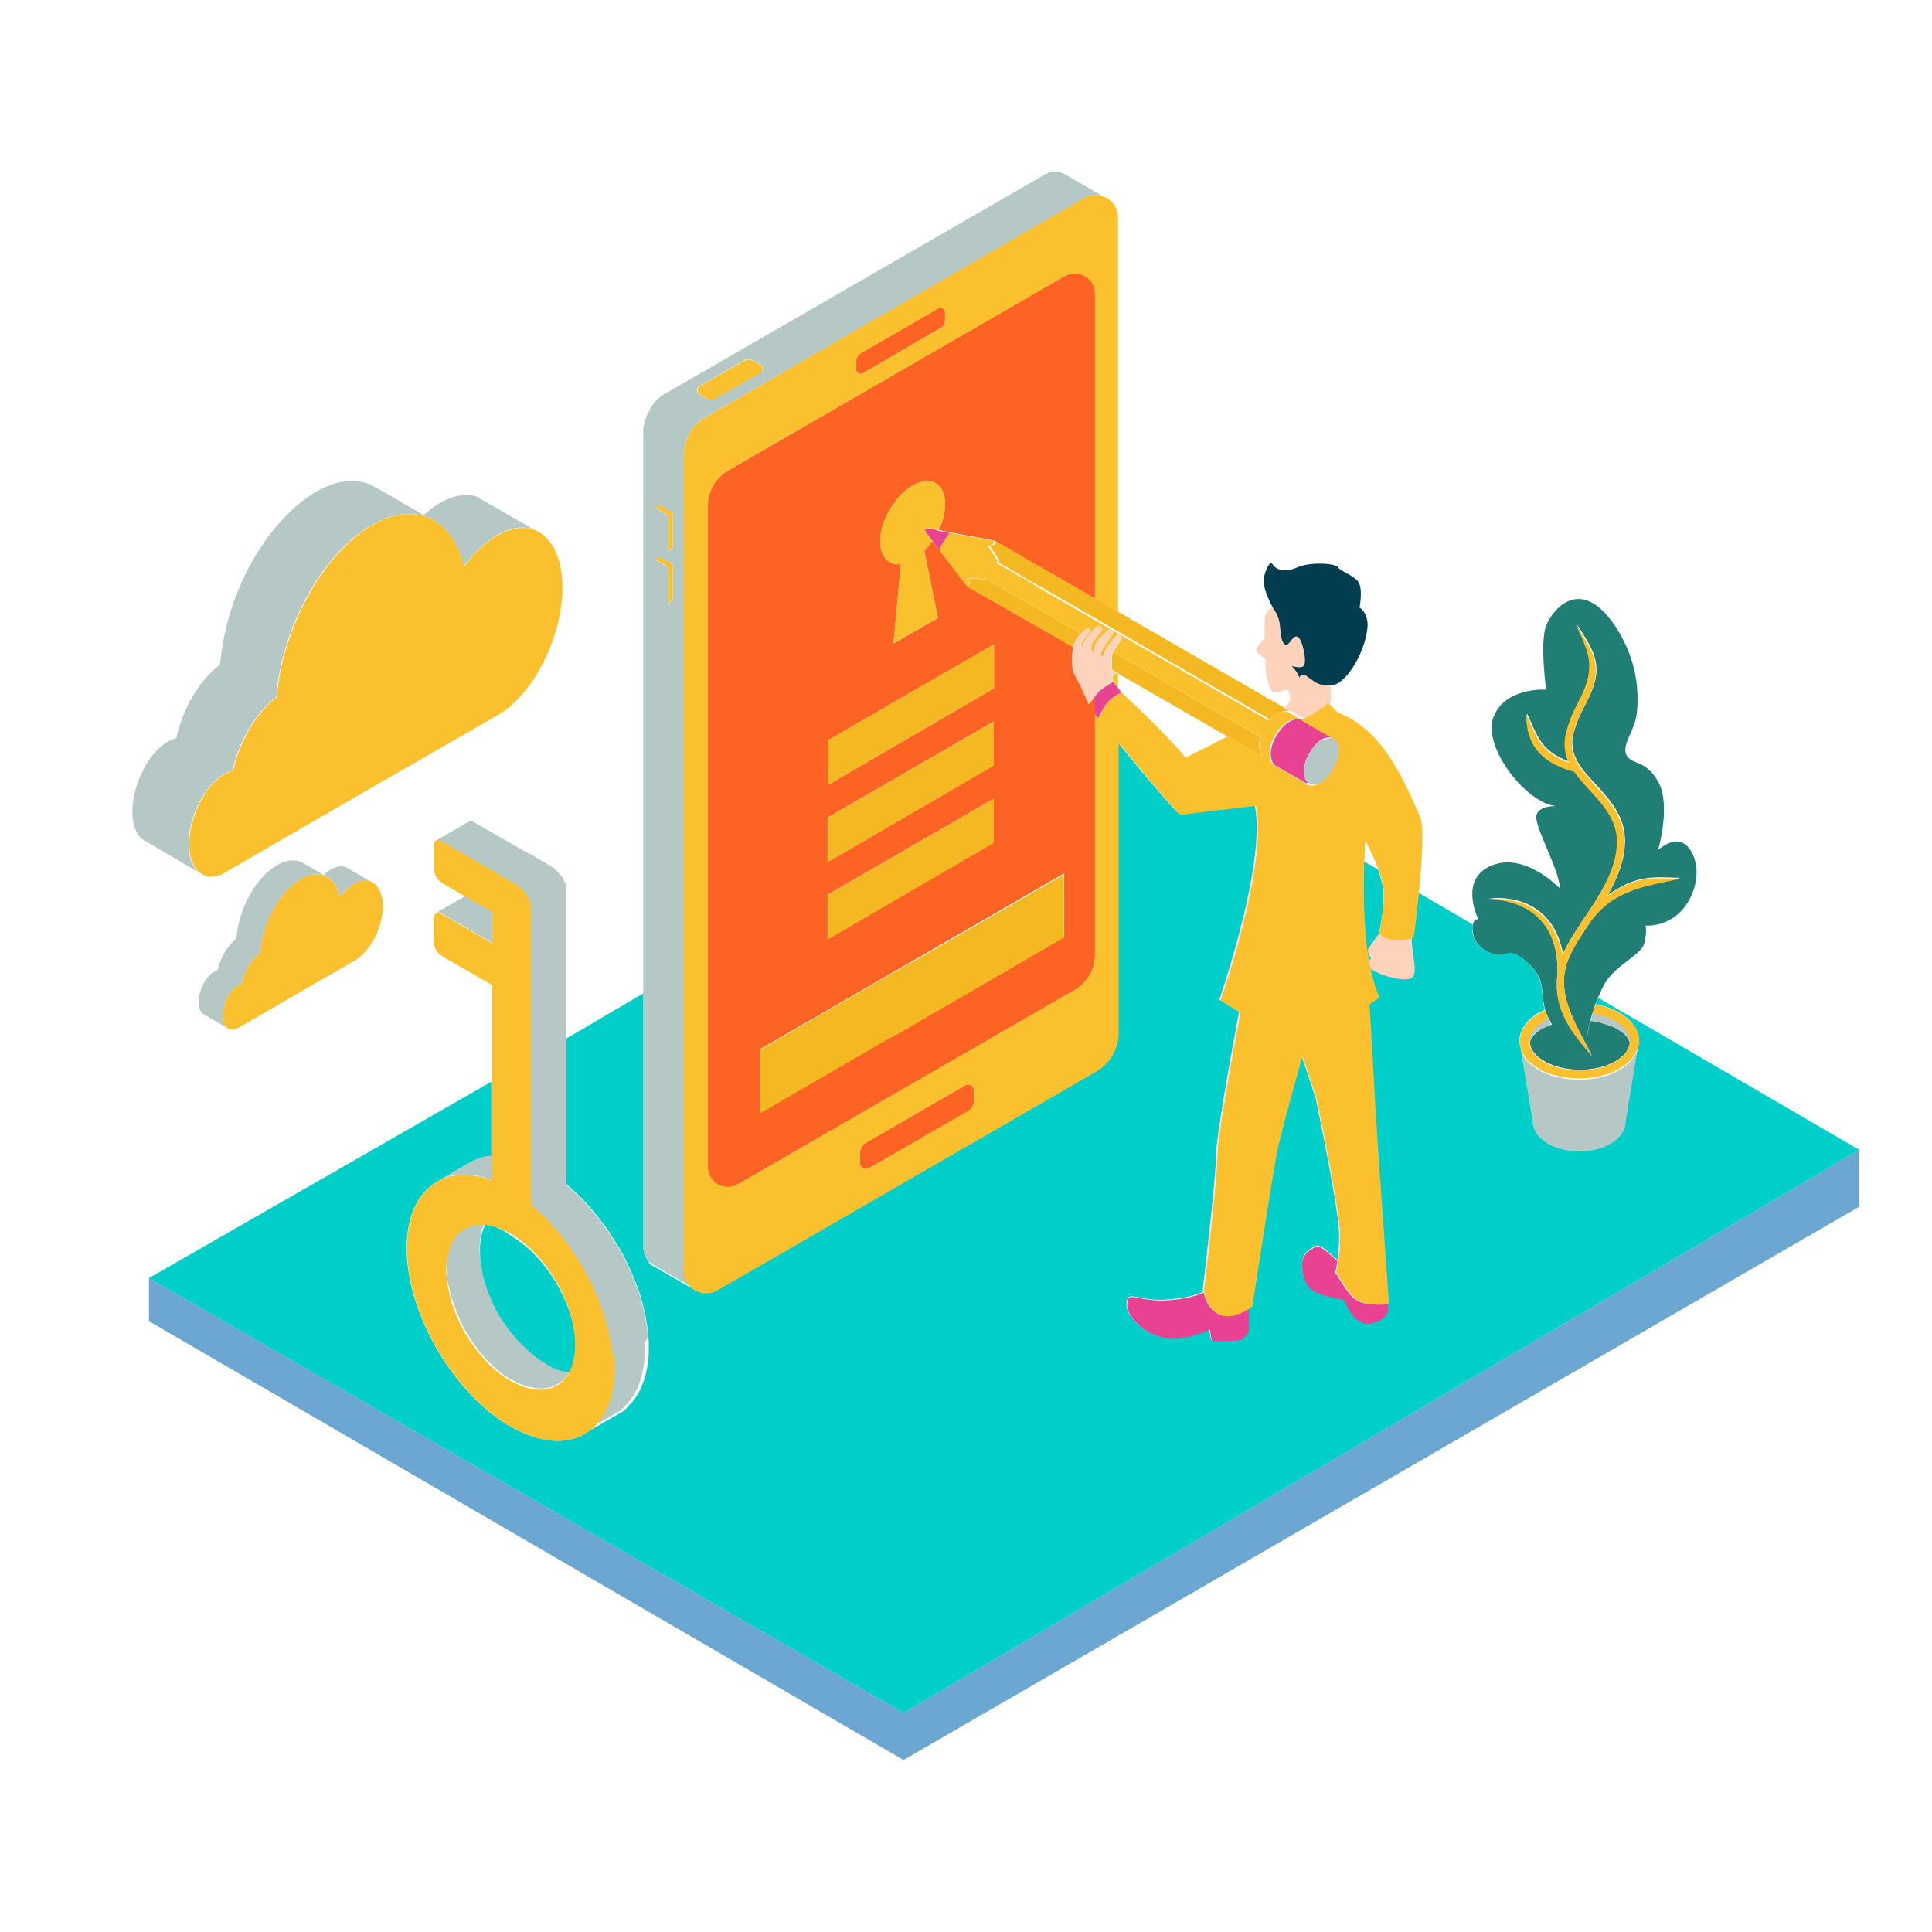 <?xml version="1.0" standalone="no"?>
<svg version="1.1" id="color_x5F_1" xmlns="http://www.w3.org/2000/svg" xmlns:xlink="http://www.w3.org/1999/xlink" x="0px" y="0px" width="600px" height="600px" viewBox="0 0 600 600" enable-background="new 0 0 600 600" xml:space="preserve">
<polygon id="color_x5F_10" fill="#6BA7D0" points="280.598,531.967 46.262,396.909 46.262,410.314 280.598,546.582 577.423,374.735 
	577.423,357.098 "></polygon>
<path id="color_x5F_9" fill="#217E75" d="M522.594,261.75c-3.427-1.713-7.66,2.217-7.66,2.217s4.133-13.909,0-21.267
	c-4.132-7.357-9.172-4.938-10.079-8.97c-0.705-3.125,2.822-7.055,3.427-11.994c0.303-2.217,0.403-5.14,0.102-8.466
	c-0.505-5.442-2.318-11.994-6.652-18.646c-10.785-16.227-19.554-5.442-21.569-0.302c-2.016,5.241,0,19.855,0,19.855
	s-12.699-0.907-16.328,8.466c-3.628,9.272,10.281,27.112,19.654,27.717c0,0-5.645-0.403-6.35,2.923
	c-0.706,3.326,7.257,17.033,7.257,22.577c0,0-10.886-11.389-21.166-7.055c-10.381,4.233-4.132,16.63-4.132,16.63
	s-1.311,0-1.714,1.713c-0.101,0.302-0.101,0.706-0.101,1.108c0,2.822,1.31,5.947,5.946,7.862s4.838-2.419,10.18,2.016
	c5.342,4.435,5.342,6.955,5.946,13.103c0.102,0.807,0.303,1.612,0.505,2.419c0.302,0.806,0.604,1.714,1.108,2.62
	c0.302,0.605,0.705,1.311,1.008,1.915c-0.202,0.101-0.403,0.101-0.604,0.202c-0.202,0.101-0.303,0.101-0.504,0.201
	c-0.202,0.101-0.504,0.201-0.706,0.303c-0.201,0.101-0.403,0.201-0.504,0.201c-0.201,0.102-0.403,0.201-0.604,0.303
	c-0.202,0.101-0.303,0.201-0.504,0.303c-0.202,0.1-0.303,0.201-0.504,0.302c-0.303,0.202-0.605,0.403-0.807,0.604
	c-0.101,0.102-0.201,0.201-0.303,0.303c-0.101,0.101-0.302,0.303-0.402,0.402c-0.102,0.102-0.202,0.202-0.303,0.303
	c-0.101,0.102-0.201,0.303-0.303,0.403c-0.101,0.101-0.201,0.202-0.201,0.302c-0.101,0.202-0.201,0.303-0.303,0.504
	c0,0.102-0.101,0.202-0.101,0.303c-0.101,0.303-0.201,0.504-0.201,0.807c0.604,4.637,7.357,8.265,15.521,8.265
	c8.265,0,14.917-3.628,15.521-8.265c0-0.201-0.101-0.504-0.202-0.705c0-0.102-0.101-0.202-0.101-0.202
	c-0.101-0.101-0.101-0.302-0.201-0.403c-0.101-0.101-0.101-0.201-0.202-0.303c-0.101-0.1-0.101-0.201-0.201-0.302
	s-0.101-0.202-0.201-0.302c-0.102-0.102-0.202-0.202-0.303-0.303c-0.101-0.102-0.201-0.201-0.303-0.303
	c-0.101-0.101-0.201-0.201-0.302-0.303c-0.101-0.1-0.202-0.201-0.403-0.302c-0.101-0.101-0.202-0.101-0.303-0.202
	c-0.302-0.201-0.604-0.402-0.907-0.604c-0.101-0.101-0.201-0.101-0.302-0.201c-0.202-0.101-0.303-0.202-0.504-0.303
	c-0.101-0.101-0.303-0.101-0.403-0.201c-0.202-0.101-0.303-0.101-0.504-0.202c-0.202-0.101-0.303-0.101-0.504-0.201
	c-0.202-0.102-0.303-0.102-0.504-0.201c-0.202-0.102-0.403-0.202-0.706-0.202c-0.101,0-0.302-0.101-0.402-0.101
	c-0.303-0.102-0.605-0.201-0.907-0.303c-0.102,0-0.102,0-0.202-0.101c-1.209-0.302-2.419-0.504-3.729-0.706
	c0.202-0.906,0.505-1.713,0.706-2.418c0.403-1.21,0.705-2.218,0.907-2.822c0.101-0.303,0.201-0.605,0.201-0.605
	c0.202-0.504,0.403-1.008,0.604-1.41c0.605-1.311,1.21-2.621,1.814-3.83c3.528-6.451,11.793-9.172,12.599-13.204
	c0.907-4.032,0.303-5.241,0.303-5.241s8.567,0.806,13.405-7.66S526.121,263.464,522.594,261.75z M487.519,325.047
	c0.605,0.504,1.109,1.008,1.714,1.41C488.628,326.055,488.022,325.551,487.519,325.047z M489.333,326.457
	c0.504,0.403,1.108,0.705,1.612,0.907C490.341,327.162,489.837,326.86,489.333,326.457z M492.962,321.922
	c0.101-1.512,0.402-3.125,0.806-4.637C493.466,318.797,493.163,320.41,492.962,321.922z M494.271,285.738l-0.504,0.706
	c-3.023,4.636-6.047,8.97-7.257,13.002c-0.302,1.008-0.504,2.117-0.705,3.225c0,1.108-0.101,1.814-0.101,1.915
	c-0.202,8.063,5.14,16.025,8.668,23.282c0,0.101,0.101,0.101,0.101,0.202c0-0.102-0.101-0.102-0.101-0.202
	c-6.451-7.56-11.994-14.211-10.685-25.399c0.504-17.738-11.188-23.08-21.267-23.483c11.994-1.008,20.864,5.14,22.98,17.235
	c1.411-3.125,3.427-6.35,5.745-9.776c0.403-0.706,0.907-1.411,1.411-2.117c4.737-7.156,9.776-14.816,9.776-23.282
	c0-6.652-4.334-11.389-8.365-15.824c-1.814-1.915-3.528-3.83-4.938-5.846c-9.677-2.621-15.019-7.962-14.816-17.84
	c3.427,7.56,4.435,11.692,13.203,15.018c-1.311-2.722-1.814-5.846-0.807-9.475c1.109-4.334,2.621-7.156,3.932-9.676
	c5.744-10.885,2.62-15.824-1.008-23.786c6.35,9.776,8.769,13.808,3.023,24.794c-1.311,2.419-2.722,5.14-3.83,9.172
	c-1.814,6.652,2.419,11.288,6.954,16.126c4.435,4.838,8.971,9.877,8.971,17.336c0,6.047-2.318,11.691-5.342,16.933
	c8.668-6.047,13.203-5.745,22.576-5.342C511.204,275.155,501.428,276.163,494.271,285.738z"></path>
<path id="color_x5F_8" fill="#B5C8C5" d="M416.563,232.824c0,3.729-2.621,8.265-5.846,10.079c-1.613,0.907-3.125,1.008-4.133,0.403
	l-0.403-0.302c-0.705-0.706-1.108-1.512-1.209-2.419v-0.202c0-0.101,0-0.101,0-0.201v-0.605v-0.302v-0.403v-0.302l0.101-0.403
	l0.101-0.302l0.101-0.403l0.101-0.302v-0.202c0.102-0.202,0.102-0.504,0.202-0.706l0.101-0.101v-0.202
	c0.706-1.713,1.714-3.427,2.923-4.737l0.202-0.201l0.201-0.202l0,0l0.303-0.202l0.201-0.202l0.101-0.101l0.202-0.202l0.302-0.202
	l0.303-0.202h0.101h0.101l0,0h0.102h0.101l0,0h0.101h0.101l0,0h0.101h0.102l0,0l0,0h0.101l0,0l0,0l0,0h0.101l0.403-0.202
	c0.101,0,0.201-0.101,0.303-0.101h0.101c0.101,0,0.201-0.101,0.302-0.101h0.102c0.906-0.202,1.813-0.101,2.62,0.302
	C415.958,229.8,416.563,231.01,416.563,232.824z M101.797,270.62l-1.31,1.108c-1.209-0.706-6.652-4.032-7.56-4.233
	c-5.543-1.714-11.389,4.233-14.11,8.365c-3.023,4.636-4.938,10.079-5.442,15.723c-3.024,2.318-4.939,6.047-5.846,9.777
	c-4.636,1.31-7.66,10.582-4.636,13.404l7.66,4.435c-0.807-0.705-1.411-2.016-1.411-3.829c0-3.629,2.117-7.762,4.737-9.273
	c0.403-0.201,0.705-0.402,1.108-0.402c0.907-3.932,3.125-7.762,5.846-9.777c0.706-9.172,6.047-19.049,12.599-22.879
	c5.846-3.326,10.684-0.907,12.196,5.543c1.31-1.814,2.822-3.225,4.435-4.132c1.814-1.008,3.427-1.209,4.838-0.806l-7.458-4.334
	C105.728,268.503,103.309,269.511,101.797,270.62z M475.122,323.232c0-0.102,0.101-0.202,0.101-0.303
	c0.101-0.201,0.201-0.303,0.303-0.504c0.101-0.102,0.101-0.201,0.201-0.303c0.101-0.101,0.201-0.303,0.303-0.402
	c0.101-0.102,0.201-0.202,0.302-0.303c0.101-0.102,0.303-0.303,0.403-0.403s0.201-0.202,0.303-0.302
	c0.302-0.202,0.504-0.404,0.806-0.605c0.202-0.101,0.303-0.201,0.504-0.303c0.202-0.1,0.303-0.201,0.504-0.302
	c0.202-0.101,0.403-0.202,0.605-0.302c0.201-0.102,0.302-0.202,0.504-0.202c0.201-0.101,0.403-0.202,0.705-0.302
	c0.202-0.102,0.303-0.102,0.504-0.202c0.202-0.101,0.403-0.202,0.604-0.202c-0.402-0.604-0.705-1.31-1.008-1.914
	c-3.628,1.612-5.946,4.132-5.946,7.055c0,0.201,0,0.504,0,0.705C475.021,323.736,475.021,323.534,475.122,323.232z M144.028,175.979
	c3.023-4.132,6.551-7.559,10.28-9.776c4.233-2.419,8.164-2.923,11.389-1.814l-17.537-10.079c-4.132-1.814-9.877,0.605-13.506,3.125
	l-3.125,2.52c-2.822-1.613-15.623-9.273-17.537-9.877c-13.103-4.032-26.508,9.978-32.857,19.654
	c-7.257,10.986-11.591,23.585-12.8,36.688c-7.156,5.442-11.591,14.211-13.607,22.778c-10.784,3.024-17.94,24.693-10.684,31.346
	l17.84,10.482l0,0c-2.016-1.613-3.326-4.737-3.326-8.97c0-8.365,4.939-18.142,11.087-21.67c0.907-0.504,1.713-0.806,2.52-1.008
	c2.016-9.172,7.257-18.142,13.606-22.778c1.613-21.468,14.211-44.65,29.632-53.519C129.011,155.216,140.5,161.062,144.028,175.979z
	 M497.8,317.891c0.302,0.1,0.604,0.201,0.907,0.302c0.101,0,0.302,0.101,0.402,0.101c0.202,0.102,0.403,0.102,0.706,0.202
	c0.201,0.101,0.302,0.101,0.504,0.201c0.201,0.101,0.302,0.101,0.504,0.202c0.201,0.101,0.302,0.101,0.504,0.201
	c0.101,0.102,0.303,0.102,0.403,0.201c0.201,0.102,0.302,0.202,0.504,0.303c0.101,0.102,0.201,0.102,0.302,0.201
	c0.303,0.202,0.605,0.404,0.907,0.605c0.102,0.101,0.202,0.101,0.303,0.201c0.101,0.102,0.201,0.201,0.403,0.303
	c0.101,0.101,0.201,0.201,0.302,0.303c0.102,0.1,0.202,0.201,0.303,0.302s0.201,0.202,0.303,0.302
	c0.101,0.102,0.201,0.202,0.201,0.303c0.101,0.102,0.201,0.201,0.201,0.303c0.102,0.101,0.102,0.201,0.202,0.303
	c0.101,0.1,0.101,0.302,0.201,0.402c0,0.102,0.101,0.202,0.101,0.202c0.102,0.201,0.102,0.403,0.202,0.705
	c0-0.201,0.101-0.504,0.101-0.705c0-4.133-4.938-7.56-11.591-8.668c-0.201,0.706-0.504,1.612-0.705,2.419
	c1.31,0.101,2.52,0.402,3.729,0.705C497.598,317.789,497.698,317.891,497.8,317.891z M136.167,283.319L136.167,283.319
	c0.303,0.101,0.403,0.101,0.605,0.202c0,0,0.101,0,0.101,0.101l0,0h0.101l0,0c0.101,0,0.101,0.101,0.202,0.101l15.622,9.071v-9.776
	l-8.265-4.737l-8.97,5.14l0,0l0.101-0.101h0.202H136.167z M507.979,327.264c-0.102,0.201-0.202,0.403-0.303,0.604
	c-0.101,0.101-0.201,0.303-0.303,0.403c-0.101,0.201-0.302,0.403-0.402,0.604c-0.102,0.101-0.202,0.202-0.303,0.403
	c-0.201,0.201-0.403,0.403-0.604,0.605c-0.101,0.1-0.202,0.201-0.303,0.302c-0.201,0.202-0.403,0.403-0.705,0.604
	c-0.102,0.102-0.202,0.201-0.303,0.303c-0.303,0.201-0.604,0.402-0.907,0.604c-0.101,0.101-0.201,0.101-0.302,0.202
	c-0.807,0.504-1.714,1.008-2.621,1.41c0,0-0.101,0-0.101,0.102c-0.403,0.201-0.907,0.302-1.311,0.504
	c-0.101,0-0.302,0.101-0.403,0.101c-0.402,0.101-0.705,0.202-1.108,0.302c-0.201,0-0.302,0.102-0.504,0.102
	c-0.403,0.101-0.705,0.201-1.108,0.303c-0.202,0-0.403,0.1-0.604,0.1c-0.403,0.102-0.706,0.102-1.109,0.202
	c-0.201,0-0.403,0.101-0.604,0.101c-0.403,0-0.807,0.102-1.21,0.102c-0.201,0-0.402,0-0.504,0c-0.604,0-1.209,0.1-1.813,0.1
	c-0.605,0-1.21,0-1.814-0.1c-0.201,0-0.403,0-0.504,0c-0.403,0-0.807-0.102-1.21-0.102c-0.201,0-0.402-0.101-0.604-0.101
	c-0.403-0.101-0.705-0.101-1.108-0.202c-0.202,0-0.403-0.1-0.604-0.1c-0.403-0.102-0.706-0.202-1.009-0.202
	c-0.201,0-0.402-0.101-0.504-0.101c-0.402-0.102-0.705-0.201-1.108-0.303c-0.101,0-0.302-0.101-0.403-0.101
	c-0.403-0.202-0.907-0.303-1.31-0.504h-0.102c-1.008-0.403-1.813-0.907-2.721-1.411L477.44,332
	c-0.403-0.201-0.706-0.504-1.009-0.705c-0.101,0-0.101-0.101-0.201-0.101c-0.303-0.202-0.604-0.504-0.907-0.706
	c-0.101,0-0.101-0.1-0.201-0.1c-0.303-0.303-0.504-0.605-0.807-0.807l-0.101-0.102c-0.807-1.008-1.411-2.016-1.814-3.124
	l3.729,22.678c0,5.14,6.45,9.172,14.413,9.172c7.962,0,14.412-4.132,14.412-9.172l3.729-22.678
	C508.383,326.356,508.181,326.76,507.979,327.264z M330.187,53.822l12.397,7.156l-0.403-0.101l-0.403-0.101l-0.403-0.101
	l-0.403-0.101h-0.403l0,0h-0.101h-0.403h-0.504l-0.402,0.101l-0.505,0.101l-0.402,0.101l-0.403,0.202l-0.403,0.202l-0.403,0.201
	l-117.621,67.932l-0.403,0.202l-0.202,0.202l-0.202,0.101l-0.201,0.101l-0.202,0.101l-0.403,0.303l-0.403,0.302l-0.303,0.302
	l-0.302,0.302l-0.202,0.202l-0.101,0.101l-0.101,0.101l-0.202,0.202l-0.302,0.302l-0.302,0.302l-0.302,0.403l0,0l0,0l-0.303,0.302
	l-0.201,0.302l-0.101,0.101l-0.202,0.302l0,0l-0.201,0.403l-0.202,0.403l-0.202,0.403l-0.202,0.403l-0.202,0.403l-0.202,0.403
	l-0.101,0.403l-0.101,0.403l-0.101,0.403l-0.101,0.403l-0.101,0.403l0,0v0.101l-0.101,0.403l-0.101,0.403l-0.101,0.504v0.403v0.504
	v0.504v253.083v0.504l0.101,0.504l0.101,0.504l0.101,0.402l0.101,0.403l0.202,0.403l0.201,0.403l0.202,0.403l0.202,0.403
	l0.202,0.402l0.302,0.303l0.302,0.303l0.303,0.302l0.302,0.303l-12.397-7.156l-0.403-0.303l-0.302-0.302h-0.403l-0.302-0.403
	l-0.303-0.402l-0.201-0.404l-0.202-0.402l-0.202-0.403l-0.202-0.403l-0.101-0.403l-0.101-0.504l-0.101-0.504l-0.101-0.504v-0.504
	v-78.717V134.151v-0.504v-0.504l0.101-0.504l0.101-0.403l0.101-0.504l0.101-0.403l0.101-0.403l0.101-0.403l0.101-0.403l0.101-0.403
	l0.202-0.403l0.201-0.403l0.202-0.403l0.202-0.403l0.202-0.403l0.202-0.403l0.202-0.403l0.201-0.403l0.303-0.403l0.201-0.403
	l0.303-0.403l0.302-0.302l0.302-0.403l0.303-0.303l0.302-0.302l0.302-0.302l0.403-0.303l0.403-0.302l0.403-0.302l0.403-0.302
	l0.403-0.202l0.403-0.202l117.521-67.832l0.403-0.201l0.403-0.202l0.504-0.202l0.403-0.101l0.402-0.101l0.504-0.101h0.403h0.504
	h0.403l0.403,0.101l0.403,0.101l0.403,0.101L330.187,53.822z M208.836,175.878v-0.101v-0.101v-0.101l-0.101-0.101l-0.101-0.101
	l-0.101-0.101l-0.101-0.101l-0.101-0.101l-3.125-1.814l-0.101-0.101h-0.101h-0.101h-0.101h-0.101h-0.101h-0.101l-0.101,0.101
	l-1.31,0.806l0.101-0.101l0.101-0.101h0.101h0.101h0.101h0.101l0.101,0.101l0.101,0.101l3.125,1.814l0.101,0.101l0.101,0.101
	l0.101,0.101l0.101,0.101l0.101,0.101l0.101,0.101v0.101v0.101v10.18v0.101v0.101l-0.101,0.101l-0.101,0.101l-0.101,0.101
	l-0.101,0.101l-0.101,0.101l-0.101,0.101l0.101-0.101l0,0l1.209-0.706l0.101-0.101l0.101-0.101l0.101-0.101l0.101-0.101l0.101-0.101
	l0.101-0.101v-0.101v-0.101v-10.18H208.836z M208.836,159.751v-0.101v-0.101v-0.101l-0.101-0.101l-0.101-0.101l-0.101-0.101
	l-0.101-0.101l-0.101-0.101l-3.125-1.814l-0.101-0.101h-0.101h-0.101h-0.101h-0.101h-0.101h-0.101l-0.101,0.101l-1.31,0.806
	l0.101-0.101l0.101-0.101h0.101h0.101h0.101h0.101l0.101,0.101l0.101,0.101l3.125,1.814l0.101,0.101l0.101,0.101l0.101,0.101
	l0.101,0.101l0.101,0.101l0.101,0.101v0.101v0.101v10.18v0.101v0.101l-0.101,0.101l-0.101,0.101l-0.101,0.101l-0.101,0.101
	l-0.101,0.101l-0.101,0.101l0.101-0.101l0,0l1.209-0.706l0.101-0.101l0.101-0.101l0.101-0.101l0.101-0.101l0.101-0.101l0.101-0.101
	v-0.101v-0.101v-10.18H208.836z M236.15,113.288l-2.217-1.311c-0.907-0.504-2.016-0.504-2.923,0l-13.808,7.962
	c-1.008,0.504-1.008,1.915,0,2.52l2.116,1.31c0.907,0.504,2.016,0.504,2.923,0l13.808-7.962
	C237.158,115.203,237.158,113.792,236.15,113.288z M175.979,425.433l-0.907-0.201l-0.907-0.202l-0.907-0.303l-1.008-0.402
	l-0.907-0.403l-1.008-0.504l-0.101-0.101l-0.101-0.102l-0.202-0.101l-0.101-0.101l-0.202-0.101l-0.101-0.101l-0.202-0.102
	l-0.101-0.101l-0.202-0.101l-0.202-0.101l-0.201-0.102l-0.101-0.101l-0.202-0.101l-0.201-0.101l-0.202-0.101l-0.101-0.102
	l-1.008-0.705l-0.907-0.706l-0.907-0.705l-0.907-0.807l-0.907-0.806l-0.907-0.907l-0.907-0.907l-0.907-0.907l-0.806-1.008
	l-0.807-1.008l-0.806-1.008l-0.806-1.008l-0.706-1.008l-0.706-1.109l-0.706-1.108l-0.706-1.108l-0.605-1.109l-0.604-1.209
	l-0.504-1.21l-0.504-1.209l-0.504-1.21l-0.504-1.209l-0.403-1.21l-0.403-1.209l-0.302-1.21l-0.302-1.209l-0.202-1.21l-0.202-1.209
	l-0.202-1.21l-0.101-1.209l-0.101-1.21v-1.21v-1.209l0.101-1.108l0.101-1.108l0.202-1.008l0.202-1.008l0.302-0.908l0.302-0.906
	l0.403-0.807l0,0c-2.318-0.201-4.435,0.303-6.249,1.311l-0.604,0.402l-0.303,0.202c-0.101,0.101-0.302,0.202-0.403,0.302
	l-0.504,0.404l-0.504,0.604l-0.504,0.605l0,0v0.101c-0.403,0.604-0.807,1.21-1.109,1.915l-0.101,0.303l-0.403,0.807l-0.302,0.906
	l-0.303,0.907l-0.202,1.008l-0.101,0.504c-0.101,0.303-0.101,0.706-0.101,1.009l-0.101,0.504l-0.101,1.107v1.21
	c0,0.604,0,1.21,0.101,1.814v0.504l0.101,0.604c0,0.403,0.101,0.907,0.201,1.311l0.101,0.504l0.101,0.403
	c0.202,1.209,0.504,2.52,0.807,3.729l0.201,0.705l0.202,0.504c0.202,0.604,0.403,1.108,0.605,1.714l0.101,0.201v0.101
	c0.202,0.604,0.504,1.21,0.706,1.915l0.202,0.403l0.504,1.209l0.504,1.21l0.605,1.21l0.604,1.108l0.302,0.504
	c0.202,0.403,0.504,0.807,0.706,1.209l0.303,0.504l0.403,0.605c0.202,0.302,0.403,0.705,0.706,1.008l0.403,0.604l0.302,0.403
	c0.302,0.504,0.706,0.907,1.008,1.411l0.202,0.302l0.706,0.807c0.101,0.101,0.101,0.101,0.202,0.201l0.806,0.907l0.403,0.504
	c0.302,0.403,0.706,0.706,1.008,1.109l0.302,0.302l0.202,0.202c0.403,0.403,0.706,0.705,1.109,1.008l0.504,0.403l0.403,0.402
	c1.109,0.907,2.218,1.814,3.427,2.521c0.201,0.101,0.302,0.201,0.504,0.302l0,0l0,0c0.202,0.101,0.403,0.202,0.504,0.303h0.101
	l0.202,0.101c0.302,0.202,0.706,0.403,1.008,0.504l0,0l0.101,0.101c1.512,0.706,2.923,1.311,4.233,1.613l0.504,0.101h0.202
	c2.318,0.504,4.435,0.403,6.35-0.201l0.706-0.303l0,0c2.217-1.008,4.032-2.722,5.141-5.241h-0.202L175.979,425.433z
	 M141.105,364.959l1.209-0.102l1.209-0.1h1.209l1.31,0.1l0.605,0.102c0.504,0.101,1.008,0.101,1.512,0.201l0.504,0.102l1.31,0.302
	l1.311,0.403c0.504,0.201,1.008,0.303,1.512,0.504v-7.66l-1.108,0.102l-1.109,0.201l-1.109,0.303l-1.008,0.402l-1.008,0.403
	l-1.008,0.504l-10.482,6.048l1.008-0.504l1.008-0.403l0.403-0.101c0.706-0.202,1.411-0.404,2.117-0.605L141.105,364.959z
	 M201.277,415.253l-0.202-1.714l-0.202-1.713l-0.302-1.714l-0.303-1.713l-0.403-1.714l-0.403-1.713l-0.504-1.714l-0.504-1.714
	l-0.605-1.713l-0.705-1.714l-0.706-1.713l-0.706-1.714l-0.807-1.713l-0.806-1.714l-0.907-1.714l-0.907-1.612l-1.008-1.612
	l-1.008-1.613l-1.008-1.612l-1.109-1.612l-1.108-1.512l-1.209-1.512l-1.209-1.512l-1.209-1.412l-1.209-1.41l-1.209-1.311
	l-1.311-1.311l-1.31-1.209l-1.31-1.21l-1.311-1.108v-45.456v-46.968v-0.202v-0.202v-0.202v-0.202l-0.101-0.201l-0.101-0.202
	l-0.101-0.202l-0.101-0.202l-0.101-0.202l-0.101-0.202l-0.101-0.202l-0.101-0.201l-0.101-0.202l-0.101-0.202l-0.101-0.202
	l-0.101-0.202l-0.202-0.202l-0.202-0.302l-0.201-0.202l-0.202-0.202l-0.202-0.201l-0.202-0.303l-0.202-0.202l-0.202-0.201
	l-0.201-0.202l-0.202-0.202l-0.202-0.202l-0.202-0.202l-0.302-0.202l-0.302-0.202l-0.303-0.201l-0.302-0.202l-0.202-0.101
	l-0.302-0.202l-0.302-0.201l-0.303-0.101l-0.302-0.202l-0.302-0.202l-0.302-0.201l-0.303-0.101l-0.302-0.202l-0.302-0.202
	l-0.202-0.201l-0.302-0.101l-0.302-0.202l-0.303-0.202l-0.201-0.101l-0.303-0.202l-0.202-0.101L166,265.983l-0.303-0.202
	l-0.202-0.101l-0.201-0.101l-0.202-0.101l-0.202-0.101l-0.202-0.101l-0.202-0.101l-0.201-0.101l-0.202-0.101l-0.202-0.101
	l-0.202-0.101l-0.202-0.101l-0.202-0.101l-0.201-0.101l-16.126-9.273l-0.202-0.101l-0.202-0.101h-0.202h-0.201h-0.202l-0.202,0.101
	l-0.202,0.101l-10.482,6.048h0.101h0.101h0.101h0.202h0.202h0.101c0.101,0,0.202,0,0.202,0h0.101l0.202,0.101l0.605,0.302l0,0l0,0
	l0,0l15.42,8.97c0.303,0.202,0.807,0.403,1.209,0.706l0,0h0.101c0.101,0,0.202,0.101,0.202,0.101l0.101,0.101l0.202,0.101l0,0
	l0.202,0.101l0.101,0.101c0.101,0.101,0.202,0.101,0.302,0.202l0,0l0,0c0.202,0.101,0.504,0.302,0.706,0.403h0.101h0.101
	c0.101,0.101,0.303,0.202,0.403,0.202h0.101l0.202,0.101c0.504,0.302,1.109,0.605,1.613,0.907l0,0l0.101,0.101
	c0.303,0.202,0.605,0.403,0.907,0.504h0.101l0.303,0.202l0,0c0.202,0.101,0.302,0.202,0.504,0.302l0.302,0.202l0.302,0.202
	l0.303,0.202l0.201,0.202l0,0l0,0l0.202,0.202l0.202,0.202l0.202,0.202l0.101,0.201l0.101,0.101l0.202,0.202l0.201,0.201
	l0.202,0.303v0.101c0.101,0.101,0.101,0.202,0.202,0.302l0.101,0.202l0.201,0.202l0.202,0.302l0.101,0.101
	c0,0.101,0.101,0.101,0.101,0.202l0.101,0.201l0.101,0.202l0.101,0.202l0.101,0.202l0.101,0.202l0.101,0.202l0.101,0.202v0.201
	c0,0.101,0,0.101,0.101,0.202v0.101l0.101,0.202l0.101,0.202v0.101c0,0.101,0,0.202,0,0.302v0.101v0.201v0.202v92.222l1.311,1.109
	l0.706,0.604c1.814,1.612,3.527,3.326,5.14,5.241l0.504,0.604l1.209,1.411l0.403,0.604c2.217,2.822,4.334,5.745,6.148,8.87
	l0.806,1.41l0.907,1.613l0.302,0.504c0.403,0.705,0.706,1.411,1.109,2.116l0.403,0.807l0.604,1.311
	c0.202,0.402,0.403,0.906,0.605,1.31l0.302,0.807l0.202,0.504c1.008,2.52,1.915,5.141,2.621,7.761l0.101,0.504l0.403,1.714
	l0.403,1.713l0.101,0.706c0.101,0.504,0.202,1.008,0.302,1.411l0.202,1.41l0.202,1.714v0.504c0.101,0.807,0.101,1.612,0.202,2.318
	v0.504v1.714v1.813l-0.101,0.807c-0.101,1.713-0.302,3.226-0.604,4.737l-0.202,1.008l-0.101,0.403
	c-0.302,1.209-0.706,2.317-1.209,3.427l-0.101,0.302l-0.605,1.21l0,0l0,0l-0.101,0.201c-1.209,2.218-2.822,4.133-4.636,5.544
	l10.482-6.048l0.907-0.806l0.907-0.907l0.907-0.907l0.807-1.008l0.706-1.109l0.706-1.209l0.604-1.21l0.504-1.31l0.504-1.411
	l0.403-1.411l0.302-1.512l0.302-1.613l0.202-1.612l0.101-1.713v-1.814v-1.714L201.277,415.253z"></path>
<path id="color_x5F_7" fill="#F4B922" d="M335.729,196.741c-0.504,0.504-0.906,1.008-1.31,1.613
	c-0.706,1.108-1.008,2.217-1.109,2.721l-32.453-18.646c-0.404-0.303-0.706-0.605-0.908-0.907c0.202,0.202,0.504,0.302,0.908,0.202
	c0.302-0.202,0.402-0.504,0.402-0.807l-0.201-1.31l4.334,0.302c0.201,0,0.504-0.101,0.604-0.302L335.729,196.741z M336.133,199.06
	c-0.403,0.604-0.403,1.915-0.403,1.915s0.102,0.101,0.202,0.101c0.201-0.706,0.604-1.613,1.209-2.419
	c0.202-0.302,0.403-0.605,0.605-0.807l-0.403-0.201C336.738,198.152,336.335,198.757,336.133,199.06z M342.08,203.998
	c0.402,0.101,0.906-1.713,1.209-2.117c0.101-0.202,0.201-0.302,0.303-0.504l-0.807-0.403
	C342.482,201.377,341.475,203.595,342.08,203.998z M339.358,199.563c-0.504,0.806-0.504,2.822-0.101,3.023s0.705-2.318,1.209-3.023
	l0.101-0.101l-0.806-0.504C339.56,199.261,339.459,199.462,339.358,199.563z M308.719,200.067
	c-31.447,18.142-20.158,11.691-51.604,29.833v13.909c31.547-18.344,20.057-11.692,51.604-30.036V200.067z M308.719,224.055
	c-31.447,18.142-20.158,11.691-51.604,29.833v13.909c31.547-18.344,20.057-11.692,51.604-30.035V224.055z M308.719,248.043
	c-31.447,18.142-20.158,11.691-51.604,29.834v13.909c31.547-18.344,20.057-11.691,51.604-30.035V248.043z M392.071,234.84
	l-0.101-0.101c-1.814-2.318-0.504-5.846-0.504-5.846l0,0l-45.759-26.407c0,0.101-0.101,0.101-0.101,0.101
	c-0.403,0.907-0.303,4.233-0.303,5.241l2.318,1.512h-0.101l33.966,19.553l10.784,6.148
	C392.172,235.041,392.172,234.94,392.071,234.84L392.071,234.84z M276.768,302.469l-40.618,23.484v19.957l40.618-23.586v0.202
	l53.62-31.144v-19.754l-40.618,23.484L276.768,302.469z M401.143,221.132l-0.403-0.202l-0.403-0.101
	c-0.201,0-0.504-0.101-0.705-0.101c-0.102,0-0.102,0-0.202,0c-0.201,0-0.403,0-0.604,0.101l0,0c-0.202,0-0.504,0.101-0.706,0.201
	h-0.101c-1.209,0.403-2.419,1.311-3.427,2.419l0,0h-0.101c-15.724-9.071-31.446-18.142-47.068-27.213
	c-3.428-2.016-6.854-3.931-10.281-5.947l-12.396-7.156l-0.504-0.303c-0.403-0.201-0.807-0.504-1.311-0.706l-0.907-0.504
	l-0.303-0.202c-0.604-0.302-1.209-0.705-1.813-1.008l-0.504-0.302l-0.605-0.302c-0.101-0.101-0.201-0.101-0.302-0.202l0.604,0.302
	l-1.108-0.604c-0.202-0.101-0.403-0.202-0.504-0.303l-0.706-0.403l-0.806-0.504c-1.915-1.109-3.83-2.217-5.745-3.326l-0.202-0.101
	c0.101-0.101,0.101-0.101,0.202-0.201c0.101-0.202,0.101-0.504,0-0.706l-2.923-4.334l1.31-0.202c0.403,0,0.605-0.302,0.605-0.706
	c0-0.101,0-0.202,0-0.202l0,0c0-0.101-0.102-0.101-0.102-0.201l0,0c0-0.101-0.101-0.101-0.201-0.101l0,0c0,0-0.101,0-0.101-0.101
	c0.201,0.101,0.403,0.202,0.705,0.303l37.897,21.871L401.143,221.132z M398.623,220.83L398.623,220.83h-0.102l0,0l0,0l0,0H398.623z"></path>
<path id="color_x5F_6" fill="#FD6322" d="M340.063,185.856V91.114c0-4.838-5.14-7.761-9.373-5.443l-104.62,60.474
	c-3.83,2.218-6.249,6.35-6.249,10.785v205.51c0,4.838,5.141,7.76,9.374,5.342l104.619-60.373c3.83-2.218,6.249-6.35,6.249-10.785
	v-74.887v-5.442c-0.504,0.604-1.108,1.411-1.813,2.318l-1.311-2.923c-2.62-6.45-4.435-5.745-3.629-14.11c0,0,0-0.202,0.102-0.504
	l-32.555-18.646c-0.404-0.303-0.706-0.605-0.908-0.907l-8.063-10.482l-1.411-1.915l-0.907-1.109
	c-0.806,1.109-1.613,2.117-2.52,3.024l4.233,20.863l-13.808,7.962l2.318-24.693c-3.729,0.504-6.45-2.117-6.45-7.055
	c0-6.35,4.536-14.111,10.079-17.336c5.543-3.226,10.079-0.706,10.079,5.745c0,2.62-0.706,5.442-2.016,8.063l4.031,0.806
	l13.002,2.419c0.101,0,0.202,0,0.202,0.101c0,0-0.102,0-0.102-0.101c0.202,0.101,0.403,0.202,0.706,0.303L340.063,185.856z
	 M257.013,253.889c31.446-18.142,20.158-11.691,51.604-29.833v13.708c-31.547,18.343-20.057,11.691-51.604,30.035V253.889
	L257.013,253.889z M257.013,277.877c31.446-18.143,20.158-11.692,51.604-29.834v13.708c-31.547,18.344-20.057,11.691-51.604,30.035
	V277.877L257.013,277.877z M330.388,291.181l-53.62,31.143v-0.201l-40.618,23.585v-19.956l40.618-23.484l13.103-7.559l40.619-23.484
	v19.957H330.388z M308.719,200.067v13.707c-31.547,18.344-20.058,11.692-51.604,30.036v-13.909
	C288.459,211.759,277.272,218.209,308.719,200.067z M265.883,114.698v-2.52c0-1.008,0.504-1.915,1.411-2.52l24.088-13.909
	c0.907-0.504,2.117,0.101,2.117,1.209v2.52c0,1.008-0.504,1.915-1.411,2.419L268,115.908
	C267.092,116.513,265.883,115.807,265.883,114.698z M302.469,338.652v3.226c0,1.311-0.705,2.521-1.813,3.226l-30.842,17.738
	c-1.209,0.706-2.721-0.201-2.721-1.612v-3.226c0-1.31,0.706-2.52,1.814-3.124l30.842-17.84
	C300.957,336.334,302.469,337.242,302.469,338.652z"></path>
<path id="color_x5F_5" fill="#FFD2BB" d="M438.535,303.881c-2.116,1.512-9.373-0.908-10.381-1.512
	c-0.706-0.404-2.117-0.908-2.822-1.714c-0.101-0.605-0.202-1.209-0.403-1.915c0.303-0.807,0.907-1.311,0.907-1.311
	s-1.512-1.915-0.807-3.124c0.706-1.21,3.125-4.334,3.125-4.334c0.302,0.201,0.604,0.403,0.906,0.604c0,0,0.102,0,0.102,0.101
	c0.302,0.202,0.504,0.303,0.806,0.403c0,0,0.102,0,0.102,0.101c0.302,0.101,0.604,0.201,0.906,0.302l0,0
	c1.21,0.403,2.521,0.504,3.629,0.504c0,0,0,0,0.101,0c0.303,0,0.504,0,0.706-0.101l0,0c1.31-0.101,2.419-0.504,3.023-0.706
	C438.435,296.624,440.651,302.369,438.535,303.881z M347.019,197.145c-0.403,0.201-2.218,2.116-3.427,4.132
	c-0.102,0.202-0.202,0.302-0.303,0.504c-0.201,0.403-0.705,2.217-1.209,2.117c-0.605-0.403,0.302-2.52,0.705-3.125l0,0
	c0.504-0.807,2.923-4.132,2.923-4.132c0.303-0.907-0.705-1.411-1.209-1.311c-0.403,0.202-2.621,2.117-4.032,4.132l-0.101,0.101
	c-0.504,0.705-0.807,3.225-1.21,3.023c-0.402-0.202-0.402-2.217,0.102-3.023c0.101-0.101,0.201-0.303,0.403-0.504
	c0.906-1.21,2.62-3.326,2.62-3.326c0.303-0.907-0.706-1.512-1.21-1.311c-0.402,0.101-2.116,1.713-3.527,3.427
	c-0.201,0.303-0.403,0.605-0.604,0.807c-0.604,0.907-0.907,1.713-1.21,2.419c-0.101,0-0.201-0.101-0.201-0.101s0-1.31,0.403-1.915
	c0.201-0.303,0.604-0.907,1.108-1.411c0.706-0.807,1.411-1.613,1.411-1.613c0.201-0.706-0.604-1.109-0.907-1.008
	c-0.201,0.101-1.108,0.806-1.915,1.713c-0.504,0.504-0.907,1.008-1.311,1.613c-0.705,1.108-1.008,2.217-1.108,2.721l0,0
	c0,0.302-0.101,0.504-0.101,0.504c-0.907,8.365,1.008,7.66,3.628,14.11l1.311,2.923c0.706-1.008,1.311-1.713,1.814-2.318
	c1.411-1.713,2.419-2.621,5.745-4.536c-0.202-0.202-0.504-1.209-0.202-1.814c0.202-0.504,0.706-0.806,1.613-0.705
	c0.101,0,0.201,0,0.302,0.101h0.102l-2.318-1.512c0-1.008-0.101-4.334,0.302-5.241l0.102-0.101c0.604-1.008,2.62-4.133,2.62-4.133
	C348.53,197.346,347.422,196.943,347.019,197.145z M412.935,212.868c-0.907,0.101-1.814-0.101-2.62-0.303l0,0
	c-0.202-0.101-0.303-0.101-0.504-0.202h-0.102c-0.101-0.101-0.302-0.101-0.402-0.201c-0.102,0-0.102,0-0.202-0.101
	c-0.101-0.101-0.302-0.101-0.403-0.202c-0.101,0-0.101-0.101-0.201-0.101c-0.101-0.101-0.201-0.101-0.303-0.202l-0.101-0.101
	c-0.101-0.101-0.201-0.101-0.303-0.202l-0.101-0.101c-0.101-0.101-0.201-0.202-0.302-0.202c0,0,0,0-0.102,0
	c-0.806-0.605-1.41-1.109-1.813-1.311c-1.311-0.504-1.814,0.907-1.814,0.907c0.101-1.209-2.318-3.729-2.318-3.729
	c0.303,0,2.621,0.907,3.729,0c1.008-0.907-0.403-8.366-1.915-9.071c-1.612-0.706-2.722,3.628-4.031,2.318
	c-1.311-1.311-1.109-3.628-1.513-6.451c0-0.202-0.101-0.403-0.101-0.605c0-0.101,0-0.201-0.101-0.302c0-0.101,0-0.202-0.101-0.302
	c0-0.202-0.101-0.302-0.101-0.504c0-0.101,0-0.101-0.102-0.202c0-0.101-0.101-0.202-0.101-0.302c0,0,0,0,0-0.101
	c-0.302-0.806-0.705-1.512-1.209-2.419c-0.102-0.101-0.102-0.202-0.202-0.403c-0.806,0.201-2.721,1.008-2.822,4.031
	c-0.101,3.729,0,4.737,0,5.342c0,0.706-2.52,2.621-2.62,3.83c-0.101,1.311,2.923,2.923,2.923,2.923s-0.303,2.419,0.201,4.939
	c1.513,6.753,1.714,5.946,6.652,4.536c0,0,1.109,2.419,0.504,3.931l-1.209,1.814l2.116,1.209l3.83,2.218
	c2.218-0.907,7.861-4.334,8.063-5.141c0.201-0.706,0.101-4.233,0-5.442C413.035,212.868,412.935,212.868,412.935,212.868z"></path>
<path id="color_x5F_4" fill="#00CEC9" d="M425.029,298.841c-1.915-10.684-1.713-23.786-1.512-31.345l4.435,2.52
	c0.907,2.621,1.714,5.342,1.714,7.559c0.101,4.233-0.605,8.466-1.109,10.785c-0.201,1.109-0.402,1.814-0.402,1.814
	s-2.419,3.125-3.125,4.334c-0.705,1.209,0.807,3.125,0.807,3.125S425.231,298.035,425.029,298.841z M150.68,380.38l-0.403,0.806
	l-0.303,0.908L149.672,383l-0.202,1.008l-0.201,1.008l-0.101,1.109l-0.101,1.108v1.21v1.209l0.101,1.209l0.101,1.21l0.201,1.21
	l0.202,1.209l0.202,1.209l0.302,1.21l0.302,1.21l0.403,1.209l0.403,1.21l0.504,1.209l0.504,1.21l0.504,1.209l0.504,1.21l0.605,1.209
	l0.604,1.108l0.706,1.109l0.706,1.108l0.706,1.108l0.706,1.008l0.806,1.009l0.807,1.008l0.806,1.008l0.806,1.008l0.907,0.907
	l0.907,0.907l0.907,0.906l0.907,0.807l0.907,0.807l0.907,0.705l0.907,0.706l1.008,0.705l0.101,0.101l0.202,0.102l0.202,0.101
	l0.201,0.101l0.101,0.101l0.202,0.101l0.202,0.102l0.201,0.101l0.101,0.101l0.202,0.101l0.101,0.101l0.202,0.102l0.101,0.101
	l0.202,0.101l0.101,0.101l0.101,0.102l1.008,0.504l0.907,0.402l1.008,0.403l0.907,0.303l0.907,0.201l0.907,0.202l0.907,0.101h0.202
	c1.008-2.116,1.613-4.838,1.613-7.963c0-12.599-8.971-28.019-20.057-34.47C155.821,381.488,153.099,380.581,150.68,380.38
	L150.68,380.38z M496.287,309.827c-0.201,0.504-0.402,1.008-0.604,1.411c0,0.101-0.101,0.303-0.201,0.604
	c7.761,1.411,13.506,5.946,13.506,11.39c0,0.806-0.101,1.713-0.403,2.52l-3.729,22.678c0,5.141-6.45,9.172-14.413,9.172
	c-7.962,0-14.412-4.133-14.412-9.172l-3.729-22.678c0.201,0.604,0.504,1.209,0.907,1.814c-0.807-1.311-1.311-2.822-1.311-4.334
	c0-4.032,3.125-7.56,7.861-9.676c-0.302-0.807-0.504-1.714-0.504-2.42c-0.604-6.047-0.604-8.566-5.946-13.102
	c-5.342-4.435-5.442-0.101-10.18-2.016c-4.637-1.915-5.946-5.039-5.946-7.861c0-0.403,0.101-0.806,0.101-1.109l-16.731-9.776
	c-0.604,5.947-1.209,11.188-1.512,13.002c-0.101,0.504-0.101,0.706-0.101,0.706s-0.504,0.302-1.411,0.504
	c0.403-0.101,0.705-0.202,0.907-0.302c-0.101,5.241,2.116,10.986,0,12.498c-2.117,1.512-9.374-0.907-10.382-1.512
	c-0.705-0.403-2.116-0.907-2.821-1.713c0.705,3.427,1.612,6.551,2.821,9.071l-3.124,2.218c0.504,8.164,1.915,33.059,1.915,33.966
	c0,1.108,4.132,59.163,4.132,59.163h-0.101c0,0.102,1.411,4.032-4.031,5.645c-5.544,1.612-7.963-3.729-9.374-7.156
	c0,0-4.333-0.504-8.365-2.116c-4.031-1.512-4.636-5.544-4.737-8.567c-0.101-2.923,1.814-4.637,4.233-5.744
	c1.411-0.706,3.83,1.914,6.753,4.334c0.303-2.017,0.604-4.838,0.504-8.366c-0.101-7.761-7.257-41.827-7.257-41.827
	s-2.318-7.258-4.435-13.305c-2.722,9.676-6.35,22.98-7.357,27.414c-1.613,7.056-8.164,50.295-8.164,50.295s-0.403,0.302-1.008,0.705
	c0,2.117,0,6.148,0,6.955c-0.101,1.008-2.318,2.821-2.318,2.821s-8.668,0.907-9.172,0c-0.403-1.008-0.604-3.225-0.604-3.225
	s-6.451,3.124-12.599,2.821c-6.148-0.302-13.405-6.248-13.103-10.684c0.302-4.435,2.721-1.008,11.087-1.209
	c7.761-0.303,11.591-2.016,12.699-2.419c-0.101-0.504-0.101-0.807-0.101-0.807s4.132-34.369,4.132-41.727
	c0-5.544,4.737-31.647,7.156-44.549c-3.226-1.915-5.745-3.427-6.148-3.729c0,0,14.816-42.433,10.986-60.474
	c0,0-21.771,2.52-23.182,2.822c-0.807,0.201-11.591-12.7-19.452-22.375v90.005c0,4.938-2.621,9.574-6.955,12.094l-117.621,67.933
	c-4.636,2.722-10.482-0.705-10.482-6.048v0.505l0.101,0.504l0.101,0.504l0.101,0.403l0.101,0.402l0.201,0.403l0.202,0.403
	l0.202,0.403l0.202,0.403l0.202,0.403l0.302,0.302l0.302,0.303l0.303,0.302l0.302,0.303l-12.397-7.155l-0.403-0.303l-0.302-0.303
	l0.101-0.101l-0.302-0.403l-0.303-0.402l-0.201-0.404l-0.202-0.402l-0.202-0.403l-0.202-0.403l-0.101-0.403l-0.101-0.504
	l-0.101-0.504l-0.101-0.504v-0.504v-78.717l-23.887,14.01v45.255l1.31,1.108l1.31,1.21l1.311,1.209l1.31,1.311l1.209,1.311
	l1.209,1.41l1.209,1.411l1.209,1.513l1.209,1.512l1.109,1.512l1.108,1.612l1.008,1.612l1.008,1.613l1.008,1.612l0.907,1.612
	l0.907,1.714l0.807,1.714l0.806,1.713l0.706,1.714l0.706,1.713l0.706,1.714l0.604,1.713l0.504,1.714l0.504,1.713l0.403,1.714
	l0.403,1.713l0.302,1.714l0.302,1.714l0.202,1.713l0.202,1.714l0.101,1.713v1.714v1.814l-0.101,1.713l-0.202,1.612l-0.302,1.613
	l-0.302,1.512l-0.403,1.411l-0.504,1.411l-0.504,1.31l-0.605,1.21l-0.706,1.209l-0.705,1.109l-0.807,1.008l-0.907,0.907
	l-0.907,1.108l-0.907,0.806l-10.482,6.048c-5.543,4.132-13.506,4.435-22.577-0.202c-0.706-0.302-1.31-0.705-1.915-1.008
	c-0.706-0.402-1.411-0.806-2.116-1.209c-16.832-10.986-30.237-34.672-30.237-54.225c0-11.49,4.637-19.15,11.894-21.771l-0.403,0.102
	l-1.008,0.403l-1.008,0.504l10.482-6.048l1.008-0.504l1.008-0.402l1.008-0.404l1.108-0.302l1.109-0.202l1.108-0.1v-22.98
	L46.262,396.909l234.336,135.058l296.825-174.869L496.287,309.827z"></path>
<path id="color_x5F_3" fill="#E84393" d="M347.22,213.674c0.403,0.504,0.807,1.008,1.108,1.411c0,0-3.325,1.31-5.14,4.132
	c-0.907,1.411-1.612,2.822-2.117,3.931c-0.504-0.604-0.806-1.008-1.108-1.411v-5.442c1.411-1.713,2.419-2.621,5.745-4.536
	C345.809,211.759,346.515,212.767,347.22,213.674z M290.476,164.488l-2.419-0.403c-0.303,0-0.504,0.101-0.706,0.302
	c-0.101,0.202-0.101,0.504,0.101,0.806l3.024,3.931l1.411,1.915v-0.101l0.101-0.403l0.101-0.403l0.101-0.303l0.202-0.302
	l0.201-0.403l0.202-0.303l0.202-0.302l0.202-0.302l0.202-0.302l0.202-0.303l0.202-0.302l0.201-0.302l0.202-0.302l0.202-0.303
	l0.202-0.302l0.202-0.202l0.302-0.202l0.101-0.101l-4.032-0.806L290.476,164.488z M378.263,407.996
	c-3.325-1.814-4.132-5.141-4.435-6.552c-1.108,0.403-4.938,2.218-12.699,2.419c-8.365,0.202-10.886-3.225-11.087,1.21
	c-0.303,4.435,6.954,10.28,13.103,10.684c6.148,0.303,12.599-2.822,12.599-2.822s0.202,2.218,0.604,3.226
	c0.403,0.907,9.172,0,9.172,0s2.218-1.814,2.318-2.822c0-0.807,0-4.838,0-6.954C385.822,407.593,381.488,409.811,378.263,407.996z
	 M430.976,405.073c-10.784,0.604-10.985-1.714-16.327-9.878c0,0,0.402-1.209,0.705-3.628c-2.923-2.419-5.342-5.04-6.753-4.334
	c-2.419,1.21-4.435,2.822-4.233,5.745c0.102,2.923,0.706,6.954,4.737,8.567c4.032,1.612,8.365,2.116,8.365,2.116
	c1.411,3.427,3.83,8.769,9.374,7.156C432.387,409.104,430.976,405.174,430.976,405.073z M406.182,243.104
	c-0.705-0.706-1.108-1.512-1.209-2.419c0-0.101,0-0.202,0-0.202c0-0.101,0-0.101,0-0.202c-0.102-1.008,0-2.117,0.302-3.225
	c0.101-0.202,0.101-0.504,0.202-0.706c0-0.101,0.101-0.202,0.101-0.303c0.705-1.713,1.713-3.427,2.923-4.737
	c0.101-0.101,0.201-0.302,0.403-0.403l0,0c0.101-0.101,0.302-0.302,0.403-0.403l0.101-0.101c0.403-0.403,0.907-0.706,1.31-0.907l0,0
	c0,0,0,0,0.102,0l0,0c0.201-0.101,0.302-0.201,0.504-0.201c0.101,0,0.201-0.101,0.302-0.101h0.102c0.101,0,0.201-0.101,0.302-0.101
	h0.101c0.907-0.202,1.814-0.101,2.621,0.302l-0.403-0.202h-0.101l0,0l-4.637-2.621l0,0l-0.101-0.101l-4.737-2.721
	c-5.442-2.822-13.203,9.474-8.869,13.909l9.676,5.543L406.182,243.104z"></path>
<path id="color_x5F_2" fill="#FBC02D" d="M347.22,213.674c-0.705-0.907-1.411-1.915-1.411-1.915
	c-0.201-0.202-0.504-1.209-0.201-1.814c0.201-0.504,0.705-0.806,1.612-0.705V213.674z M441.055,253.788
	c1.311,2.923,0.504,14.211-0.403,23.584c-0.604,5.947-1.209,11.188-1.512,13.002c-0.101,0.504-0.101,0.706-0.101,0.706
	s-1.411,0.706-3.527,0.907l0,0c-0.202,0-0.504,0-0.706,0.101c0,0,0,0-0.101,0c-1.108,0-2.318-0.101-3.628-0.504l0,0
	c-0.303-0.101-0.605-0.202-0.907-0.302c0,0-0.101,0-0.101-0.101c-0.303-0.101-0.505-0.303-0.807-0.403c0,0-0.101,0-0.101-0.101
	c-0.303-0.201-0.605-0.403-0.907-0.604c0,0,0.201-0.706,0.403-1.814c0.402-2.318,1.108-6.551,1.108-10.784
	c0-2.217-0.807-4.939-1.714-7.559c-1.713-4.637-4.031-8.87-4.031-8.87s-0.201,2.419-0.303,6.35
	c-0.302,7.559-0.402,20.662,1.513,31.346c0.101,0.604,0.201,1.31,0.402,1.915c0.706,3.427,1.613,6.552,2.822,9.071l-3.124,2.217
	c0.504,8.164,1.915,33.059,1.915,33.967c0,1.108,4.132,59.163,4.132,59.163h-0.101c-10.784,0.604-10.986-1.714-16.328-9.878
	c0,0,0.403-1.209,0.706-3.628c0.302-2.016,0.604-4.838,0.504-8.366c-0.101-7.76-7.257-41.827-7.257-41.827
	s-2.318-7.257-4.435-13.304c-2.722,9.676-6.351,22.979-7.358,27.414c-1.612,7.056-8.164,50.294-8.164,50.294
	s-0.402,0.303-1.008,0.706c-1.915,1.209-6.249,3.427-9.474,1.612c-3.326-1.814-4.133-5.14-4.435-6.551
	c-0.102-0.504-0.102-0.807-0.102-0.807s4.133-34.369,4.133-41.728c0-5.543,4.737-31.647,7.156-44.549
	c-3.226-1.914-5.745-3.426-6.148-3.729c0,0,14.816-42.433,10.986-60.474c0,0-21.771,2.52-23.182,2.822
	c-0.807,0.202-11.591-12.699-19.452-22.375v90.005c0,4.938-2.621,9.574-6.955,12.094l-117.621,67.933
	c-4.636,2.722-10.482-0.706-10.482-6.048V141.508c0-0.907,0.101-1.814,0.303-2.721v-0.101c0.302-1.613,1.008-3.226,1.814-4.637
	l0.202-0.302l0.101-0.101c0.101-0.202,0.302-0.403,0.403-0.605l0,0c0.302-0.403,0.706-0.907,1.109-1.209l0.101-0.101l0.101-0.101
	c0.504-0.504,1.108-1.008,1.814-1.512l0.202-0.101l0.202-0.101c0.202-0.101,0.403-0.302,0.604-0.403l117.42-68.033
	c1.108-0.706,2.317-0.907,3.527-0.907h0.101l0,0c3.629,0.101,6.854,2.923,6.854,6.954v122.56l-37.896-21.871l30.74,17.739V91.214
	c0-4.838-5.14-7.761-9.373-5.442l-104.62,60.373c-3.83,2.218-6.249,6.35-6.249,10.785v205.51c0,4.838,5.141,7.76,9.374,5.342
	l104.619-60.373c3.83-2.218,6.249-6.35,6.249-10.785v-74.887c0.303,0.403,0.706,0.807,1.109,1.411
	c0.504-1.109,1.209-2.52,2.116-3.931c1.814-2.923,5.141-4.132,5.141-4.132c0.201,0.201,0.403,0.403,0.403,0.504
	c0.302,0.202,13.404,12.397,19.25,19.553l0.102,0.101c0,0,0,0,0.101,0c0.705-0.302,6.551-3.326,13.002-6.551l0.302,0.202
	l10.785,6.148l0.201,0.101l-0.403-0.303l0,0l-0.101-0.101c-1.814-2.318-0.504-5.846-0.504-5.846l0,0l-45.859-26.407
	c0.604-1.008,2.62-4.133,2.62-4.133c0.202-1.008-0.906-1.411-1.31-1.209c-0.403,0.201-2.218,2.116-3.427,4.132l-0.807-0.403l0,0
	c0.504-0.806,2.923-4.132,2.923-4.132c0.303-0.907-0.705-1.411-1.209-1.311c-0.403,0.202-2.621,2.117-4.032,4.133l-0.806-0.504
	c0.906-1.21,2.62-3.326,2.62-3.326c0.303-0.907-0.705-1.512-1.209-1.311c-0.403,0.101-2.117,1.713-3.528,3.427l-0.403-0.201
	c0.706-0.807,1.411-1.613,1.411-1.613c0.202-0.706-0.604-1.109-0.907-1.008c-0.201,0.101-1.108,0.806-1.915,1.713l-29.833-17.235
	c-0.102,0.202-0.403,0.303-0.605,0.303l-4.334-0.303l0.202,1.311c0.101,0.302-0.101,0.706-0.403,0.806
	c-0.302,0.101-0.706,0.101-0.907-0.202l-8.063-10.482v-0.101l0.101-0.403l0.101-0.403l0.101-0.302l0.202-0.302l0.202-0.403
	l0.202-0.302l0.202-0.302l0.202-0.302l0.202-0.303l0.201-0.302l0.202-0.302l0.202-0.303l0.202-0.302l0.202-0.302l0.202-0.302
	l0.202-0.202l0.302-0.202l0.101-0.101l13.002,2.419c0.101,0,0.201,0,0.201,0.101l0,0c0.101,0,0.101,0.101,0.201,0.101l0,0
	c0,0.101,0.102,0.101,0.102,0.202l0,0c0,0.101,0,0.202,0,0.202c0,0.403-0.303,0.605-0.605,0.706l-1.31,0.202l2.923,4.334
	c0.101,0.202,0.201,0.504,0,0.706c-0.102,0.201-0.403,0.403-0.605,0.403c0.202,0,0.303,0,0.403-0.101l0.202,0.101l1.31,0.807
	l1.311,0.706l1.311,0.806l1.31,0.706l0.505,0.302l0.806,0.504l0.706,0.403l0.201,0.101l0.403,0.202l0.705,0.403l0.605,0.302
	l0.504,0.302l0.806,0.504l1.008,0.605l0.303,0.202l0.907,0.504l0.403,0.302l0.806,0.504l0.504,0.302l12.397,7.156l10.28,5.947
	l44.65,25.802l2.317,1.311l0.102,0.101c-0.102,0.101-0.102,0.101-0.202,0.202c0.101-0.101,0.101-0.202,0.202-0.202l0,0
	c1.008-1.108,2.217-2.016,3.427-2.419h0.101c0.201-0.101,0.504-0.101,0.705-0.202l0,0c0.202,0,0.403-0.101,0.605-0.101
	c0.101,0,0.101,0,0.201,0c0.202,0,0.504,0,0.706,0.101l0.402,0.101l0.403,0.202l4.032,2.318c-5.443-2.822-13.204,9.474-8.87,13.909
	l9.676,5.543l0.202,0.201l0.403,0.303c1.008,0.604,2.52,0.504,4.132-0.403c3.226-1.915,5.846-6.35,5.846-10.079
	c0-1.814-0.604-3.023-1.612-3.729l-0.403-0.202h-0.101l0,0l-4.637-2.621l0,0l-0.101-0.101l-4.838-2.822
	c2.218-0.907,7.861-4.334,8.063-5.14c0-0.101,0.101-0.202,0.101-0.403c0,0,2.217,1.915,3.124,3.125l0,0
	C429.061,226.474,435.411,240.786,441.055,253.788z M265.883,114.698c0,1.109,1.209,1.814,2.117,1.21l24.088-13.909
	c0.907-0.504,1.411-1.512,1.411-2.419v-2.52c0-1.109-1.209-1.814-2.117-1.21l-24.088,13.909c-0.907,0.504-1.411,1.512-1.411,2.52
	V114.698z M302.469,338.652c0-1.41-1.512-2.318-2.721-1.612l-30.842,17.84c-1.108,0.604-1.814,1.814-1.814,3.124v3.226
	c0,1.411,1.512,2.318,2.721,1.612l30.842-17.84c1.108-0.705,1.813-1.813,1.813-3.225V338.652z M118.73,279.389
	c0-0.202,0-0.302-0.101-0.504c-0.403-2.318-1.512-4.032-2.923-4.838c0,0-0.101,0-0.101-0.101h-0.101
	c-0.202-0.101-0.403-0.202-0.605-0.302c-1.411-0.504-3.023-0.302-4.838,0.806c-1.612,0.907-3.125,2.419-4.435,4.132
	c-1.512-6.35-6.451-8.869-12.195-5.543c-6.552,3.83-11.994,13.707-12.599,22.879c-2.721,2.016-4.938,5.846-5.846,9.777
	c-0.403,0.1-0.706,0.201-1.108,0.402c-2.621,1.512-4.737,5.645-4.737,9.273c0,1.813,0.504,3.124,1.411,3.83
	c0.907,0.705,2.016,0.806,3.427,0l7.761-4.436l11.792-6.854l16.63-9.575c0.302-0.202,0.604-0.403,0.907-0.604l0,0
	c2.318-1.613,4.334-4.435,5.846-7.56c0-0.101,0.101-0.101,0.101-0.201c0-0.101,0.101-0.202,0.101-0.303
	c1.109-2.721,1.814-5.644,1.814-8.466c0-0.604,0-1.209-0.101-1.814C118.73,279.489,118.73,279.389,118.73,279.389z M87.889,260.541
	l27.515-15.925l38.905-22.375c0.504-0.302,1.008-0.604,1.512-0.907c5.442-3.628,10.28-9.877,13.606-17.034
	c3.225-6.854,5.241-14.514,5.241-21.771c0-2.117-0.202-4.132-0.504-5.947c-0.907-5.039-3.124-8.769-6.047-10.885
	c-0.302-0.202-0.504-0.403-0.806-0.504c-0.101,0-0.202-0.101-0.202-0.101c-0.403-0.202-0.907-0.403-1.31-0.605
	c-3.225-1.108-7.156-0.604-11.389,1.814c-3.729,2.117-7.257,5.543-10.281,9.776c-3.527-14.917-15.018-20.763-28.523-13.001
	c-15.32,8.869-28.02,32.152-29.632,53.519c-6.35,4.636-11.49,13.606-13.607,22.778c-0.806,0.202-1.612,0.605-2.52,1.008
	c-6.148,3.528-11.087,13.304-11.087,21.67c0,5.241,1.915,8.769,4.939,9.877l0,0c0.201,0.101,0.403,0.101,0.604,0.202
	c0.101,0,0.202,0.101,0.302,0.101h0.101c1.512,0.202,3.326-0.202,5.14-1.209L87.889,260.541z M217.302,122.459l2.117,1.31
	c0.907,0.504,2.016,0.504,2.923,0l13.808-7.962c0.907-0.504,0.907-1.915,0-2.419l-2.217-1.31c-0.907-0.504-2.016-0.504-2.923,0
	l-13.808,7.962C216.395,120.544,216.395,121.854,217.302,122.459z M190.794,422.51c0,0.705,0.101,1.512,0.101,2.218
	c0,0.906,0,1.813-0.101,2.62c-0.101,1.713-0.302,3.226-0.604,4.737c-0.101,0.504-0.202,0.907-0.302,1.411
	c-0.303,1.209-0.706,2.317-1.21,3.427c-0.201,0.504-0.504,1.008-0.705,1.512l0,0c0,0.101-0.101,0.201-0.101,0.302
	c-1.209,2.218-2.822,4.133-4.636,5.544c-5.543,4.133-13.506,4.435-22.577-0.201c-0.706-0.303-1.311-0.706-1.915-1.009
	c-0.706-0.402-1.411-0.806-2.117-1.209c-16.832-10.986-30.237-34.672-30.237-54.225c0-11.49,4.636-19.15,11.893-21.771
	c0.706-0.202,1.411-0.403,2.117-0.604c1.915-0.404,4.032-0.504,6.249-0.202c0.504,0.101,1.008,0.101,1.512,0.202
	c1.008,0.201,2.117,0.402,3.125,0.806c0.504,0.202,1.008,0.303,1.512,0.504v-7.659v-22.98v-30.035l-15.723-9.071v-0.101l0,0
	c-1.31-0.806-2.419-2.62-2.419-4.132l0,0c0-0.101,0-0.101,0-0.201v-6.854c0-0.604,0.202-1.713,1.008-2.016l0,0
	c0.202-0.101,0.403-0.101,0.706,0c0.202,0,0.302,0.101,0.504,0.202c0,0,0.101,0,0.101,0.101c0,0,0,0,0.101,0
	c0.101,0,0.101,0.101,0.202,0.101l15.623,9.071v-9.776l-8.265-4.737l-7.458-4.334v-0.101l0,0c-1.311-0.706-2.419-2.621-2.419-4.132
	c0-0.101,0-0.202,0-0.202l0,0v-6.854l0,0l0,0c0-0.101,0-0.202,0-0.302l0,0c0-0.806,0.302-1.411,0.806-1.613h0.101
	c0.202,0,0.303-0.101,0.504,0c0.101,0,0.202,0,0.202,0c0.101,0,0.202,0.101,0.302,0.101l0.605,0.302l0,0l15.521,8.97
	c0.302,0.202,0.807,0.403,1.209,0.706c0,0,0.101,0,0.101,0.101c0.101,0,0.201,0.101,0.201,0.101
	c0.101,0.101,0.202,0.101,0.303,0.202l0,0c0.101,0.101,0.201,0.101,0.302,0.202c0.101,0.101,0.202,0.101,0.302,0.202l0,0
	c0.202,0.101,0.504,0.302,0.706,0.403c0,0,0.101,0,0.101,0.101c0.101,0.101,0.302,0.202,0.403,0.202
	c0.101,0.101,0.202,0.101,0.302,0.201c0.504,0.303,1.109,0.605,1.613,0.907l0.101,0.101c0.302,0.201,0.604,0.403,0.907,0.504
	c0.101,0.101,0.202,0.101,0.403,0.202c0.202,0.101,0.302,0.201,0.504,0.302c0.403,0.202,0.806,0.504,1.109,0.806l0,0
	c0.302,0.302,0.604,0.504,0.907,0.806l0.101,0.101c0.202,0.202,0.403,0.504,0.604,0.706c0.101,0.101,0.101,0.202,0.202,0.302
	c0.202,0.302,0.403,0.504,0.504,0.806c0,0.101,0.101,0.101,0.101,0.202c0.403,0.605,0.604,1.209,0.806,1.814
	c0,0.101,0,0.101,0.101,0.201c0.101,0.202,0.101,0.403,0.202,0.605c0,0.101,0,0.202,0,0.302c0,0.202,0,0.302,0,0.504v92.223
	c0.706,0.604,1.411,1.209,2.016,1.814c1.814,1.612,3.527,3.326,5.14,5.24c0.706,0.807,1.512,1.714,2.217,2.621
	c2.217,2.822,4.334,5.745,6.148,8.869c0.706,1.21,1.411,2.419,2.016,3.629c0.403,0.705,0.706,1.411,1.108,2.116
	c0.303,0.706,0.706,1.411,1.008,2.117c0.201,0.402,0.403,0.906,0.604,1.31s0.403,0.807,0.504,1.311
	c1.008,2.52,1.915,5.141,2.621,7.761c0.403,1.512,0.806,3.124,1.109,4.637c0.101,0.504,0.201,1.008,0.302,1.411
	c0.202,1.209,0.403,2.418,0.504,3.628C190.694,420.897,190.794,421.703,190.794,422.51z M178.599,417.571
	c0-12.599-8.97-28.02-20.057-34.47c-2.822-1.613-5.543-2.521-7.962-2.723c-2.318-0.201-4.435,0.303-6.249,1.311
	c-0.302,0.202-0.604,0.403-0.907,0.605c-0.101,0.101-0.302,0.201-0.403,0.303c-0.605,0.504-1.109,1.008-1.613,1.611l0,0
	c0,0,0,0,0,0.102c-0.403,0.604-0.806,1.209-1.109,1.915c-0.604,1.31-1.108,2.821-1.411,4.435c-0.101,0.303-0.101,0.705-0.101,1.008
	c-0.101,0.907-0.202,1.814-0.202,2.822c0,0.604,0,1.209,0.101,1.814c0,0.302,0.101,0.705,0.101,1.008
	c0,0.403,0.101,0.907,0.202,1.31c0,0.303,0.101,0.605,0.101,0.807c0.202,1.21,0.504,2.52,0.807,3.729
	c0.101,0.403,0.202,0.806,0.302,1.209c0.202,0.605,0.403,1.109,0.605,1.714c0,0.101,0.101,0.201,0.101,0.302
	c0.202,0.605,0.504,1.21,0.706,1.915c0.806,1.915,1.713,3.729,2.721,5.544c0.202,0.403,0.504,0.807,0.706,1.209
	c0.202,0.403,0.504,0.706,0.706,1.109c0.202,0.302,0.403,0.705,0.706,1.008c0.202,0.302,0.403,0.604,0.706,0.907
	c0.302,0.504,0.706,0.907,1.008,1.411c0.302,0.402,0.604,0.806,0.907,1.108c0.101,0.101,0.101,0.101,0.202,0.201
	c0.403,0.504,0.806,0.907,1.209,1.411c0.302,0.403,0.705,0.706,1.008,1.109c0.202,0.201,0.302,0.302,0.504,0.504
	c0.403,0.402,0.706,0.705,1.108,1.008c0.303,0.302,0.605,0.504,0.907,0.806c1.109,0.907,2.217,1.814,3.427,2.521
	c0.202,0.101,0.303,0.201,0.504,0.302l0,0c0.202,0.101,0.403,0.202,0.504,0.303c0.101,0,0.202,0.101,0.202,0.101
	c0.303,0.201,0.706,0.403,1.008,0.504c0.101,0,0.101,0.101,0.202,0.101c1.512,0.706,2.923,1.311,4.233,1.613
	c0.202,0.101,0.504,0.101,0.706,0.201c2.318,0.504,4.435,0.403,6.35-0.201c0.302-0.102,0.504-0.202,0.806-0.303
	c2.217-1.008,4.032-2.722,5.141-5.241C178.095,423.417,178.599,420.796,178.599,417.571z M495.481,311.943
	c-0.202,0.605-0.604,1.613-0.907,2.822c6.652,1.008,11.591,4.535,11.591,8.668c0,0.201,0,0.504-0.101,0.705
	c-0.605,4.637-7.357,8.266-15.521,8.266s-14.917-3.629-15.521-8.266c0-0.201,0-0.504,0-0.705c0-2.822,2.317-5.342,5.946-7.055
	c-0.403-0.908-0.807-1.814-1.108-2.621c-4.737,2.117-7.862,5.645-7.862,9.676c0,2.016,0.807,3.931,2.218,5.645l0.101,0.101
	c0.202,0.302,0.504,0.604,0.807,0.806c0,0,0.101,0.102,0.201,0.102c0.303,0.303,0.604,0.504,0.907,0.705
	c0.101,0,0.101,0.102,0.201,0.102c0.303,0.201,0.706,0.504,1.009,0.705l0.101,0.101c0.806,0.504,1.713,1.008,2.721,1.411h0.102
	c0.402,0.201,0.906,0.403,1.31,0.504c0.102,0,0.303,0.102,0.403,0.102c0.403,0.1,0.706,0.201,1.108,0.302
	c0.202,0,0.403,0.101,0.505,0.101c0.302,0.102,0.705,0.201,1.008,0.201c0.201,0,0.402,0.102,0.604,0.102
	c0.403,0.101,0.705,0.101,1.108,0.201c0.202,0,0.403,0.102,0.604,0.102c0.403,0,0.807,0.1,1.21,0.1c0.201,0,0.403,0,0.504,0
	c0.604,0,1.209,0.102,1.814,0.102c0.604,0,1.209,0,1.813-0.102c0.202,0,0.403,0,0.505,0c0.402,0,0.806-0.1,1.209-0.1
	c0.201,0,0.403-0.102,0.604-0.102c0.403-0.101,0.706-0.101,1.109-0.201c0.201,0,0.402-0.102,0.604-0.102
	c0.403-0.1,0.705-0.201,1.108-0.302c0.202,0,0.303-0.101,0.504-0.101c0.403-0.102,0.706-0.201,1.108-0.303
	c0.102,0,0.303-0.101,0.403-0.101c0.403-0.202,0.907-0.302,1.311-0.504c0,0,0.101,0,0.101-0.101
	c0.907-0.403,1.814-0.907,2.621-1.412c0.101-0.1,0.201-0.1,0.302-0.201c0.303-0.201,0.604-0.402,0.907-0.604
	c0.101-0.101,0.202-0.202,0.303-0.302c0.201-0.202,0.504-0.404,0.705-0.605c0.101-0.101,0.202-0.201,0.303-0.303
	c0.201-0.201,0.403-0.402,0.604-0.604c0.101-0.102,0.202-0.202,0.303-0.404c0.201-0.201,0.302-0.402,0.403-0.604
	c0.101-0.101,0.201-0.302,0.302-0.403c0.101-0.201,0.202-0.402,0.303-0.604c0.302-0.504,0.504-1.008,0.705-1.411
	c0.303-0.807,0.403-1.612,0.403-2.52C508.987,317.891,503.242,313.354,495.481,311.943z M288.057,163.984l2.419,0.403l1.008,0.202
	c1.31-2.621,2.016-5.543,2.016-8.063c0-6.35-4.536-8.87-10.079-5.745c-5.543,3.225-10.079,10.986-10.079,17.336
	c0,4.938,2.621,7.559,6.45,7.055l-2.318,24.693l13.808-7.962l-4.233-20.863c0.907-0.907,1.714-1.915,2.52-3.024l0.907,1.109
	l-3.024-3.931c-0.202-0.202-0.202-0.504-0.101-0.806C287.553,164.085,287.754,163.984,288.057,163.984z M483.688,302.57
	c-1.31,11.188,4.233,17.84,10.685,25.398c0,0.102,0.101,0.102,0.101,0.202c0-0.101-0.101-0.101-0.101-0.202
	c-3.528-7.256-8.87-15.32-8.668-23.282c0-0.101,0.101-0.806,0.101-1.915c0.101-1.008,0.403-2.116,0.705-3.225
	c1.21-4.032,4.133-8.365,7.257-13.002l0.504-0.706c7.156-9.575,16.933-10.583,27.415-12.901c-9.373-0.403-13.909-0.706-22.577,5.342
	c3.024-5.241,5.342-10.885,5.342-16.933c0-7.458-4.636-12.498-8.97-17.335c-4.435-4.838-8.668-9.475-6.954-16.126
	c1.108-4.032,2.52-6.854,3.829-9.172c5.745-10.986,3.326-15.018-3.023-24.794c3.629,7.962,6.854,12.901,1.008,23.787
	c-1.31,2.52-2.822,5.342-3.931,9.676c-1.008,3.628-0.504,6.652,0.807,9.474c-8.769-3.326-9.776-7.458-13.204-15.018
	c-0.201,9.877,5.241,15.32,14.816,17.84c1.411,2.016,3.125,3.931,4.938,5.846c4.133,4.535,8.366,9.172,8.366,15.824
	c0,8.466-4.939,16.126-9.777,23.283c-0.504,0.705-1.008,1.31-1.411,2.116c-2.217,3.427-4.333,6.652-5.744,9.777
	c-2.218-12.196-11.087-18.243-22.98-17.235C472.4,279.489,484.193,284.831,483.688,302.57z M208.836,175.575v-0.101l-0.101-0.101
	l-0.101-0.101l-0.101-0.101l-0.101-0.101l-0.101-0.101l-3.125-1.814l-0.101-0.101h-0.101h-0.101h-0.101h-0.101h-0.101h-0.101
	l-0.101,0.101l-1.31,0.807l0.101-0.101l0.101-0.101h0.101h0.101h0.101h0.101l0.101,0.101l0.101,0.101l3.125,1.814l0.101,0.101
	l0.101,0.101l0.101,0.101l0.101,0.101l0.101,0.101l0.101,0.101v0.101v0.101v10.18v0.101v0.101l-0.101,0.101l-0.101,0.101
	l-0.101,0.101l-0.101,0.101l-0.101,0.101l1.209-0.706l0.101-0.101l0.101-0.101l0.101-0.101l0.101-0.101l0.101-0.101l0.101-0.101
	v-0.101v-0.101v-10.18v-0.101L208.836,175.575z M208.836,159.449v-0.101l-0.101-0.101l-0.101-0.101l-0.101-0.101l-0.101-0.101
	l-0.101-0.101l-3.125-1.814l-0.101-0.101h-0.101h-0.101h-0.101h-0.101h-0.101h-0.101l-0.101,0.101l-1.31,0.806l0.101-0.101
	l0.101-0.101h0.101h0.101h0.101h0.101l0.101,0.101l0.101,0.101l3.125,1.814l0.101,0.101l0.101,0.101l0.101,0.101l0.101,0.101
	l0.101,0.101l0.101,0.101v0.101v0.101v10.18v0.101v0.101l-0.101,0.101l-0.101,0.101l-0.101,0.101l-0.101,0.101l-0.101,0.101
	l1.209-0.706l0.101-0.101l0.101-0.101l0.101-0.101l0.101-0.101l0.101-0.101l0.101-0.101v-0.101v-0.101v-10.18v-0.101
	L208.836,159.449z"></path>
<path id="color_x5F_1_1_" fill="#013D4E" d="M396.809,191.399c0,0.101,0.101,0.202,0.101,0.302s0,0.101,0.101,0.202
	c0.101,0.202,0.101,0.302,0.101,0.504c0,0.101,0.102,0.202,0.102,0.302c0,0.101,0,0.202,0.101,0.302
	c0,0.202,0.101,0.403,0.101,0.605c0.403,2.721,0.201,5.14,1.512,6.451c1.311,1.31,2.419-3.024,4.032-2.318
	c1.612,0.706,3.023,8.164,1.914,9.071c-1.008,0.907-3.427,0-3.729,0c0,0,2.419,2.52,2.318,3.729c0,0,0.504-1.411,1.813-0.907
	c0.403,0.202,1.109,0.706,1.814,1.311c0,0,0,0,0.101,0c0.101,0.101,0.202,0.202,0.303,0.202l0.101,0.101
	c0.101,0.101,0.201,0.101,0.303,0.202l0.101,0.101c0.101,0.101,0.201,0.101,0.303,0.202c0.101,0,0.101,0.101,0.201,0.101
	c0.101,0.101,0.201,0.101,0.403,0.202c0,0,0.101,0,0.201,0.101c0.101,0.101,0.303,0.101,0.403,0.201h0.101
	c0.202,0.101,0.303,0.101,0.504,0.202l0,0c0.807,0.202,1.613,0.303,2.621,0.303c0.403,0,0.806-0.101,1.209-0.101
	c4.737-0.907,10.482-11.288,10.785-18.646c0,0,0.101-3.729-2.521-5.443c0,0,1.21-6.047-0.504-8.164
	c-1.813-2.117-5.543-3.125-6.147-4.334c-0.605-1.209-8.467-1.814-12.599,0c-4.133,1.814-6.854,0.706-7.862-1.109
	c0,0-0.604-0.504-1.209,0.605c-2.117,3.83-1.613,6.551,0.201,10.583c0.504,1.21,1.008,2.117,1.411,2.822
	C396.103,189.888,396.506,190.593,396.809,191.399L396.809,191.399z"></path>
</svg>